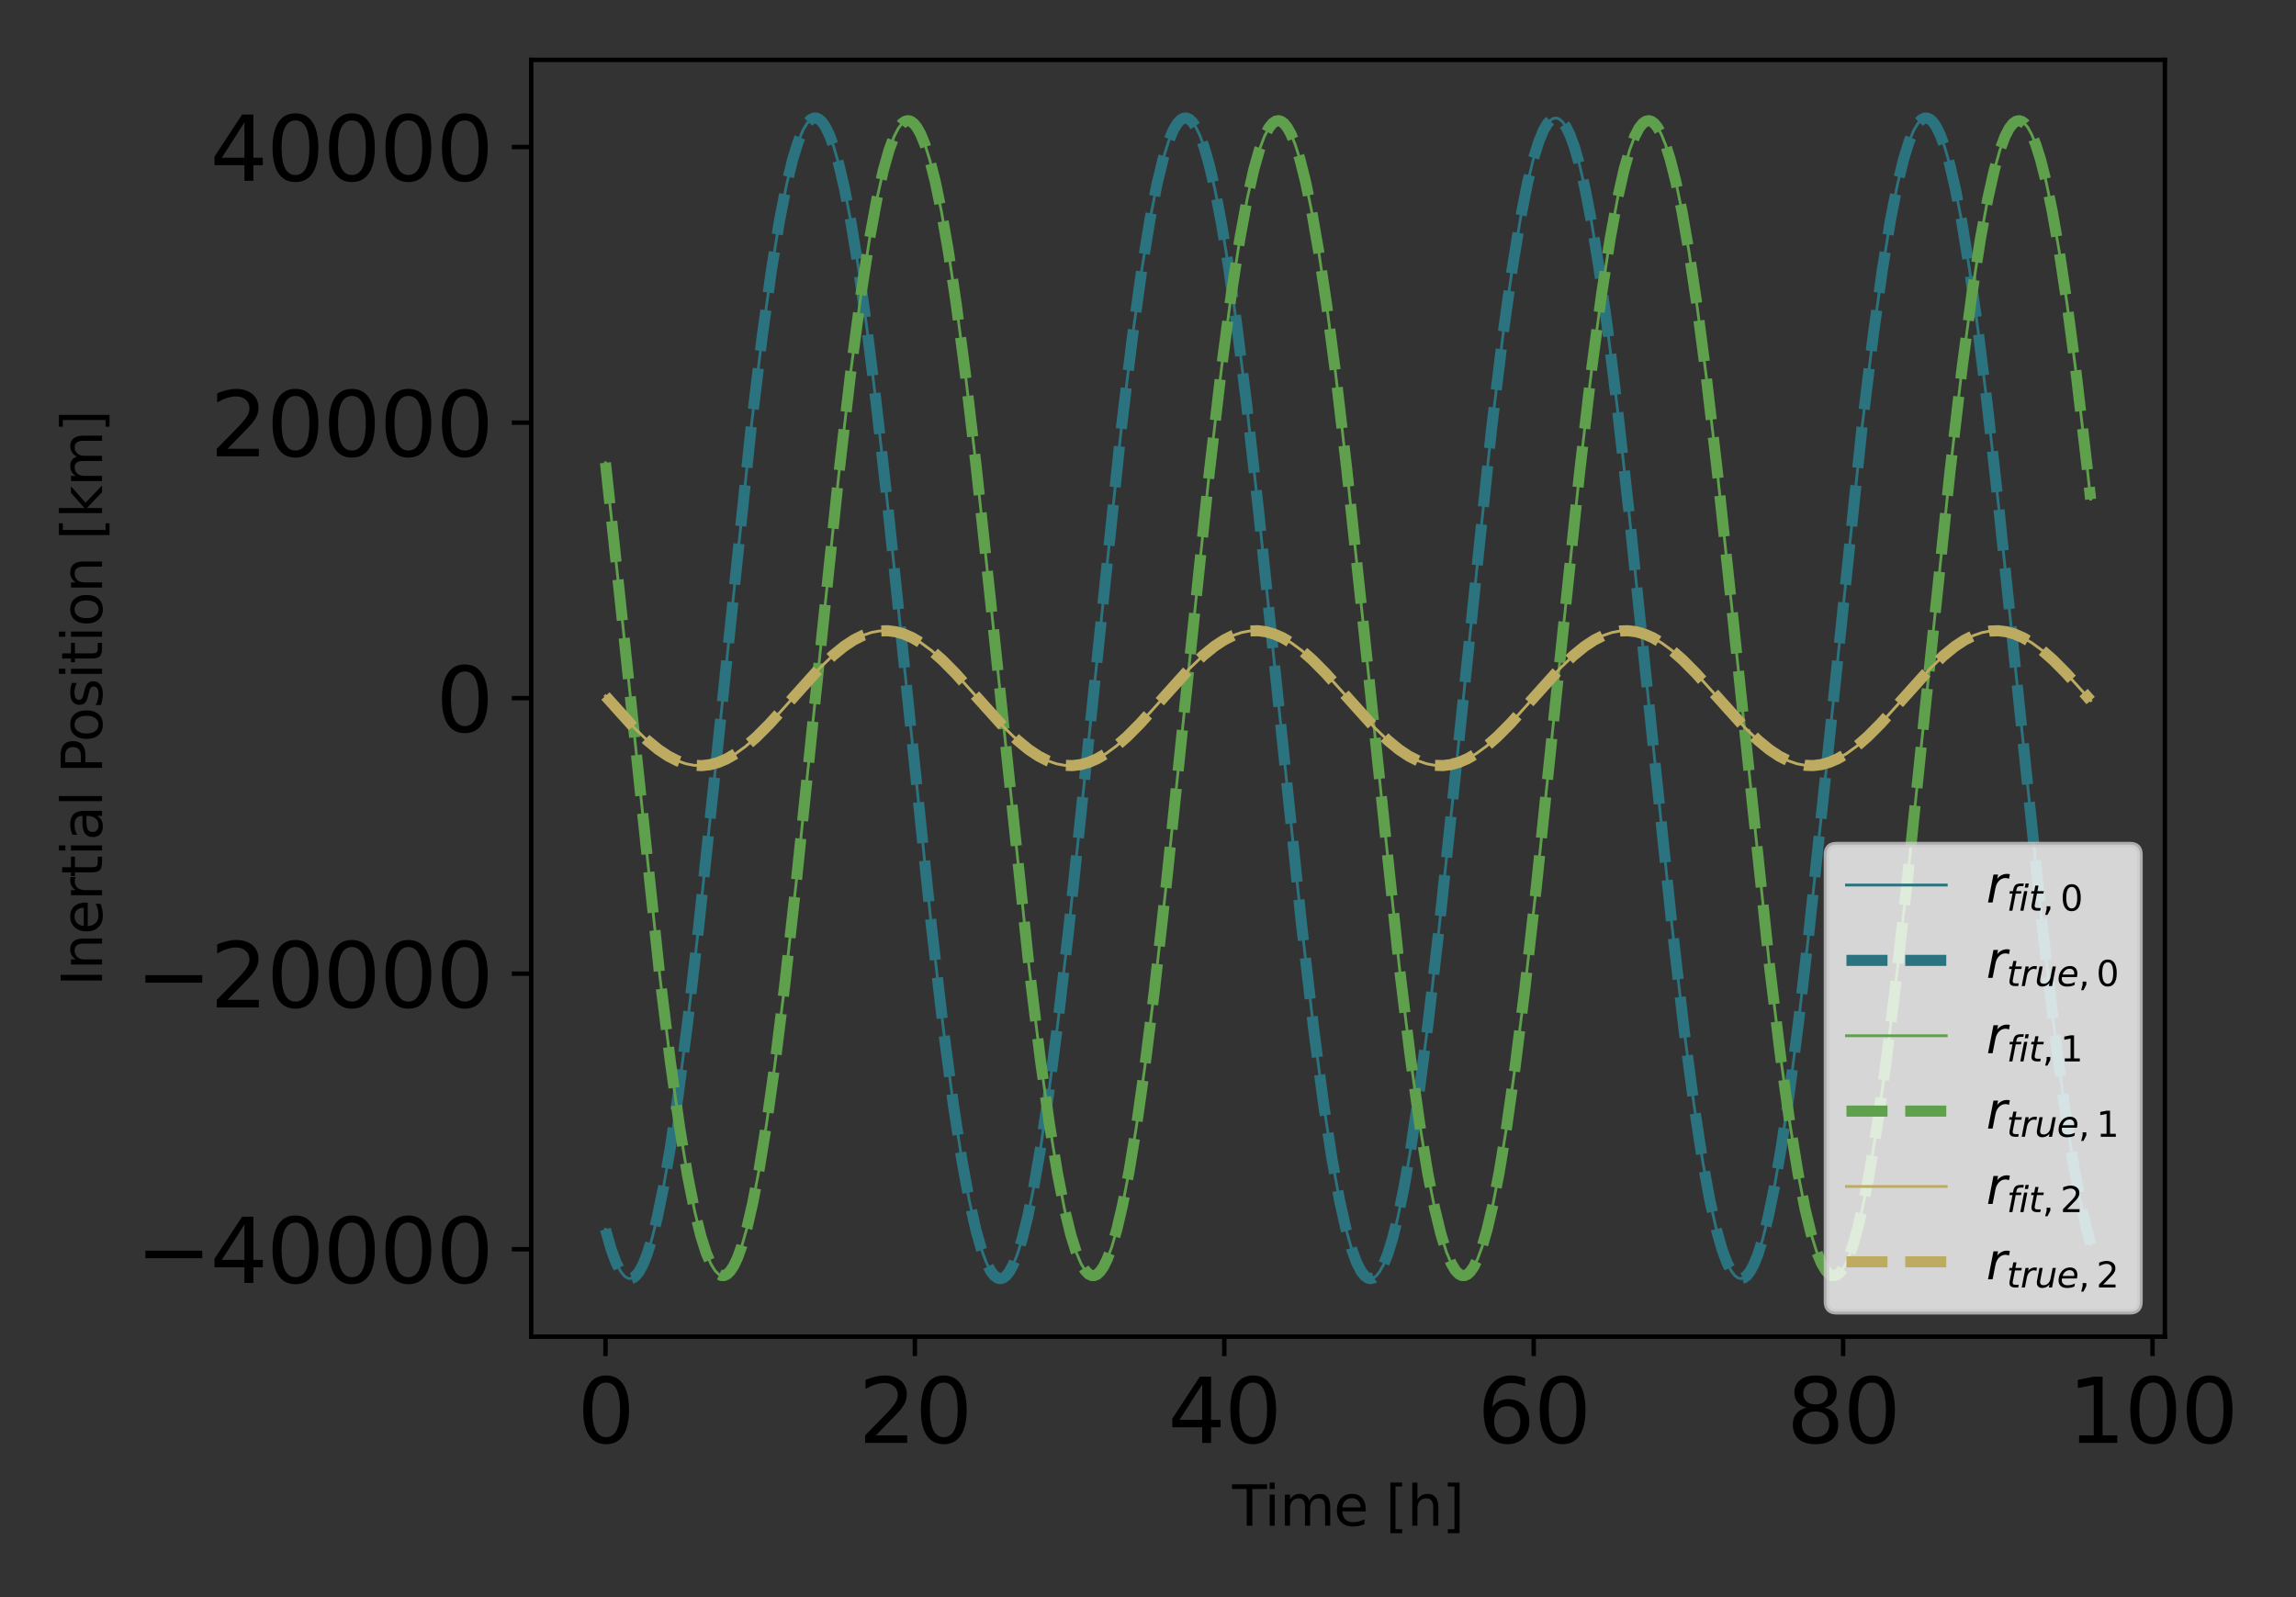<?xml version="1.0" encoding="utf-8" standalone="no"?>
<!DOCTYPE svg PUBLIC "-//W3C//DTD SVG 1.1//EN"
  "http://www.w3.org/Graphics/SVG/1.1/DTD/svg11.dtd">
<svg xmlns:xlink="http://www.w3.org/1999/xlink" width="414pt" height="288pt" viewBox="0 0 414 288" xmlns="http://www.w3.org/2000/svg" version="1.1">
 <rect x="0" y="0" width="414" height="288" fill="#333333" stroke="none"/>
 <defs>
  <style type="text/css">*{stroke-linejoin: round; stroke-linecap: butt}</style>
 </defs>
 <g id="figure_1">
  <g id="patch_1">
   <path d="M 0 288 
L 414 288 
L 414 0 
L 0 0 
L 0 288 
z
" style="fill: none"/>
  </g>
  <g id="axes_1">
   <g id="patch_2">
    <path d="M 95.786 241.037 
L 390.361 241.037 
L 390.361 10.8 
L 95.786 10.8 
L 95.786 241.037 
z
" style="fill: none"/>
   </g>
   <g id="matplotlib.axis_1">
    <g id="xtick_1">
     <g id="line2d_1">
      <defs>
       <path id="me29a790746" d="M 0 0 
L 0 3.5 
" style="stroke: #000000; stroke-width: 0.8"/>
      </defs>
      <g>
       <use xlink:href="#me29a790746" x="109.175" y="241.037" style="stroke: #000000; stroke-width: 0.8"/>
      </g>
     </g>
     <g id="text_1">
      <!-- 0 -->
      <g transform="translate(104.085 260.194) scale(0.16 -0.16)">
       <defs>
        <path id="DejaVuSans-30" d="M 2034 4250 
Q 1547 4250 1301 3770 
Q 1056 3291 1056 2328 
Q 1056 1369 1301 889 
Q 1547 409 2034 409 
Q 2525 409 2770 889 
Q 3016 1369 3016 2328 
Q 3016 3291 2770 3770 
Q 2525 4250 2034 4250 
z
M 2034 4750 
Q 2819 4750 3233 4129 
Q 3647 3509 3647 2328 
Q 3647 1150 3233 529 
Q 2819 -91 2034 -91 
Q 1250 -91 836 529 
Q 422 1150 422 2328 
Q 422 3509 836 4129 
Q 1250 4750 2034 4750 
z
" transform="scale(0.016)"/>
       </defs>
       <use xlink:href="#DejaVuSans-30"/>
      </g>
     </g>
    </g>
    <g id="xtick_2">
     <g id="line2d_2">
      <g>
       <use xlink:href="#me29a790746" x="164.966" y="241.037" style="stroke: #000000; stroke-width: 0.8"/>
      </g>
     </g>
     <g id="text_2">
      <!-- 20 -->
      <g transform="translate(154.786 260.194) scale(0.16 -0.16)">
       <defs>
        <path id="DejaVuSans-32" d="M 1228 531 
L 3431 531 
L 3431 0 
L 469 0 
L 469 531 
Q 828 903 1448 1529 
Q 2069 2156 2228 2338 
Q 2531 2678 2651 2914 
Q 2772 3150 2772 3378 
Q 2772 3750 2511 3984 
Q 2250 4219 1831 4219 
Q 1534 4219 1204 4116 
Q 875 4013 500 3803 
L 500 4441 
Q 881 4594 1212 4672 
Q 1544 4750 1819 4750 
Q 2544 4750 2975 4387 
Q 3406 4025 3406 3419 
Q 3406 3131 3298 2873 
Q 3191 2616 2906 2266 
Q 2828 2175 2409 1742 
Q 1991 1309 1228 531 
z
" transform="scale(0.016)"/>
       </defs>
       <use xlink:href="#DejaVuSans-32"/>
       <use xlink:href="#DejaVuSans-30" x="63.623"/>
      </g>
     </g>
    </g>
    <g id="xtick_3">
     <g id="line2d_3">
      <g>
       <use xlink:href="#me29a790746" x="220.757" y="241.037" style="stroke: #000000; stroke-width: 0.8"/>
      </g>
     </g>
     <g id="text_3">
      <!-- 40 -->
      <g transform="translate(210.577 260.194) scale(0.16 -0.16)">
       <defs>
        <path id="DejaVuSans-34" d="M 2419 4116 
L 825 1625 
L 2419 1625 
L 2419 4116 
z
M 2253 4666 
L 3047 4666 
L 3047 1625 
L 3713 1625 
L 3713 1100 
L 3047 1100 
L 3047 0 
L 2419 0 
L 2419 1100 
L 313 1100 
L 313 1709 
L 2253 4666 
z
" transform="scale(0.016)"/>
       </defs>
       <use xlink:href="#DejaVuSans-34"/>
       <use xlink:href="#DejaVuSans-30" x="63.623"/>
      </g>
     </g>
    </g>
    <g id="xtick_4">
     <g id="line2d_4">
      <g>
       <use xlink:href="#me29a790746" x="276.548" y="241.037" style="stroke: #000000; stroke-width: 0.8"/>
      </g>
     </g>
     <g id="text_4">
      <!-- 60 -->
      <g transform="translate(266.368 260.194) scale(0.16 -0.16)">
       <defs>
        <path id="DejaVuSans-36" d="M 2113 2584 
Q 1688 2584 1439 2293 
Q 1191 2003 1191 1497 
Q 1191 994 1439 701 
Q 1688 409 2113 409 
Q 2538 409 2786 701 
Q 3034 994 3034 1497 
Q 3034 2003 2786 2293 
Q 2538 2584 2113 2584 
z
M 3366 4563 
L 3366 3988 
Q 3128 4100 2886 4159 
Q 2644 4219 2406 4219 
Q 1781 4219 1451 3797 
Q 1122 3375 1075 2522 
Q 1259 2794 1537 2939 
Q 1816 3084 2150 3084 
Q 2853 3084 3261 2657 
Q 3669 2231 3669 1497 
Q 3669 778 3244 343 
Q 2819 -91 2113 -91 
Q 1303 -91 875 529 
Q 447 1150 447 2328 
Q 447 3434 972 4092 
Q 1497 4750 2381 4750 
Q 2619 4750 2861 4703 
Q 3103 4656 3366 4563 
z
" transform="scale(0.016)"/>
       </defs>
       <use xlink:href="#DejaVuSans-36"/>
       <use xlink:href="#DejaVuSans-30" x="63.623"/>
      </g>
     </g>
    </g>
    <g id="xtick_5">
     <g id="line2d_5">
      <g>
       <use xlink:href="#me29a790746" x="332.338" y="241.037" style="stroke: #000000; stroke-width: 0.8"/>
      </g>
     </g>
     <g id="text_5">
      <!-- 80 -->
      <g transform="translate(322.158 260.194) scale(0.16 -0.16)">
       <defs>
        <path id="DejaVuSans-38" d="M 2034 2216 
Q 1584 2216 1326 1975 
Q 1069 1734 1069 1313 
Q 1069 891 1326 650 
Q 1584 409 2034 409 
Q 2484 409 2743 651 
Q 3003 894 3003 1313 
Q 3003 1734 2745 1975 
Q 2488 2216 2034 2216 
z
M 1403 2484 
Q 997 2584 770 2862 
Q 544 3141 544 3541 
Q 544 4100 942 4425 
Q 1341 4750 2034 4750 
Q 2731 4750 3128 4425 
Q 3525 4100 3525 3541 
Q 3525 3141 3298 2862 
Q 3072 2584 2669 2484 
Q 3125 2378 3379 2068 
Q 3634 1759 3634 1313 
Q 3634 634 3220 271 
Q 2806 -91 2034 -91 
Q 1263 -91 848 271 
Q 434 634 434 1313 
Q 434 1759 690 2068 
Q 947 2378 1403 2484 
z
M 1172 3481 
Q 1172 3119 1398 2916 
Q 1625 2713 2034 2713 
Q 2441 2713 2670 2916 
Q 2900 3119 2900 3481 
Q 2900 3844 2670 4047 
Q 2441 4250 2034 4250 
Q 1625 4250 1398 4047 
Q 1172 3844 1172 3481 
z
" transform="scale(0.016)"/>
       </defs>
       <use xlink:href="#DejaVuSans-38"/>
       <use xlink:href="#DejaVuSans-30" x="63.623"/>
      </g>
     </g>
    </g>
    <g id="xtick_6">
     <g id="line2d_6">
      <g>
       <use xlink:href="#me29a790746" x="388.129" y="241.037" style="stroke: #000000; stroke-width: 0.8"/>
      </g>
     </g>
     <g id="text_6">
      <!-- 100 -->
      <g transform="translate(372.859 260.194) scale(0.16 -0.16)">
       <defs>
        <path id="DejaVuSans-31" d="M 794 531 
L 1825 531 
L 1825 4091 
L 703 3866 
L 703 4441 
L 1819 4666 
L 2450 4666 
L 2450 531 
L 3481 531 
L 3481 0 
L 794 0 
L 794 531 
z
" transform="scale(0.016)"/>
       </defs>
       <use xlink:href="#DejaVuSans-31"/>
       <use xlink:href="#DejaVuSans-30" x="63.623"/>
       <use xlink:href="#DejaVuSans-30" x="127.246"/>
      </g>
     </g>
    </g>
    <g id="text_7">
     <!-- Time [h] -->
     <g transform="translate(222.18 275.12) scale(0.1 -0.1)">
      <defs>
       <path id="DejaVuSans-54" d="M -19 4666 
L 3928 4666 
L 3928 4134 
L 2272 4134 
L 2272 0 
L 1638 0 
L 1638 4134 
L -19 4134 
L -19 4666 
z
" transform="scale(0.016)"/>
       <path id="DejaVuSans-69" d="M 603 3500 
L 1178 3500 
L 1178 0 
L 603 0 
L 603 3500 
z
M 603 4863 
L 1178 4863 
L 1178 4134 
L 603 4134 
L 603 4863 
z
" transform="scale(0.016)"/>
       <path id="DejaVuSans-6d" d="M 3328 2828 
Q 3544 3216 3844 3400 
Q 4144 3584 4550 3584 
Q 5097 3584 5394 3201 
Q 5691 2819 5691 2113 
L 5691 0 
L 5113 0 
L 5113 2094 
Q 5113 2597 4934 2840 
Q 4756 3084 4391 3084 
Q 3944 3084 3684 2787 
Q 3425 2491 3425 1978 
L 3425 0 
L 2847 0 
L 2847 2094 
Q 2847 2600 2669 2842 
Q 2491 3084 2119 3084 
Q 1678 3084 1418 2786 
Q 1159 2488 1159 1978 
L 1159 0 
L 581 0 
L 581 3500 
L 1159 3500 
L 1159 2956 
Q 1356 3278 1631 3431 
Q 1906 3584 2284 3584 
Q 2666 3584 2933 3390 
Q 3200 3197 3328 2828 
z
" transform="scale(0.016)"/>
       <path id="DejaVuSans-65" d="M 3597 1894 
L 3597 1613 
L 953 1613 
Q 991 1019 1311 708 
Q 1631 397 2203 397 
Q 2534 397 2845 478 
Q 3156 559 3463 722 
L 3463 178 
Q 3153 47 2828 -22 
Q 2503 -91 2169 -91 
Q 1331 -91 842 396 
Q 353 884 353 1716 
Q 353 2575 817 3079 
Q 1281 3584 2069 3584 
Q 2775 3584 3186 3129 
Q 3597 2675 3597 1894 
z
M 3022 2063 
Q 3016 2534 2758 2815 
Q 2500 3097 2075 3097 
Q 1594 3097 1305 2825 
Q 1016 2553 972 2059 
L 3022 2063 
z
" transform="scale(0.016)"/>
       <path id="DejaVuSans-20" transform="scale(0.016)"/>
       <path id="DejaVuSans-5b" d="M 550 4863 
L 1875 4863 
L 1875 4416 
L 1125 4416 
L 1125 -397 
L 1875 -397 
L 1875 -844 
L 550 -844 
L 550 4863 
z
" transform="scale(0.016)"/>
       <path id="DejaVuSans-68" d="M 3513 2113 
L 3513 0 
L 2938 0 
L 2938 2094 
Q 2938 2591 2744 2837 
Q 2550 3084 2163 3084 
Q 1697 3084 1428 2787 
Q 1159 2491 1159 1978 
L 1159 0 
L 581 0 
L 581 4863 
L 1159 4863 
L 1159 2956 
Q 1366 3272 1645 3428 
Q 1925 3584 2291 3584 
Q 2894 3584 3203 3211 
Q 3513 2838 3513 2113 
z
" transform="scale(0.016)"/>
       <path id="DejaVuSans-5d" d="M 1947 4863 
L 1947 -844 
L 622 -844 
L 622 -397 
L 1369 -397 
L 1369 4416 
L 622 4416 
L 622 4863 
L 1947 4863 
z
" transform="scale(0.016)"/>
      </defs>
      <use xlink:href="#DejaVuSans-54"/>
      <use xlink:href="#DejaVuSans-69" x="57.959"/>
      <use xlink:href="#DejaVuSans-6d" x="85.742"/>
      <use xlink:href="#DejaVuSans-65" x="183.154"/>
      <use xlink:href="#DejaVuSans-20" x="244.678"/>
      <use xlink:href="#DejaVuSans-5b" x="276.465"/>
      <use xlink:href="#DejaVuSans-68" x="315.479"/>
      <use xlink:href="#DejaVuSans-5d" x="378.857"/>
     </g>
    </g>
   </g>
   <g id="matplotlib.axis_2">
    <g id="ytick_1">
     <g id="line2d_7">
      <defs>
       <path id="m7fb95440c6" d="M 0 0 
L -3.5 0 
" style="stroke: #000000; stroke-width: 0.8"/>
      </defs>
      <g>
       <use xlink:href="#m7fb95440c6" x="95.786" y="225.266" style="stroke: #000000; stroke-width: 0.8"/>
      </g>
     </g>
     <g id="text_8">
      <!-- −40000 -->
      <g transform="translate(24.478 231.344) scale(0.16 -0.16)">
       <defs>
        <path id="DejaVuSans-2212" d="M 678 2272 
L 4684 2272 
L 4684 1741 
L 678 1741 
L 678 2272 
z
" transform="scale(0.016)"/>
       </defs>
       <use xlink:href="#DejaVuSans-2212"/>
       <use xlink:href="#DejaVuSans-34" x="83.789"/>
       <use xlink:href="#DejaVuSans-30" x="147.412"/>
       <use xlink:href="#DejaVuSans-30" x="211.035"/>
       <use xlink:href="#DejaVuSans-30" x="274.658"/>
       <use xlink:href="#DejaVuSans-30" x="338.281"/>
      </g>
     </g>
    </g>
    <g id="ytick_2">
     <g id="line2d_8">
      <g>
       <use xlink:href="#m7fb95440c6" x="95.786" y="175.579" style="stroke: #000000; stroke-width: 0.8"/>
      </g>
     </g>
     <g id="text_9">
      <!-- −20000 -->
      <g transform="translate(24.478 181.658) scale(0.16 -0.16)">
       <use xlink:href="#DejaVuSans-2212"/>
       <use xlink:href="#DejaVuSans-32" x="83.789"/>
       <use xlink:href="#DejaVuSans-30" x="147.412"/>
       <use xlink:href="#DejaVuSans-30" x="211.035"/>
       <use xlink:href="#DejaVuSans-30" x="274.658"/>
       <use xlink:href="#DejaVuSans-30" x="338.281"/>
      </g>
     </g>
    </g>
    <g id="ytick_3">
     <g id="line2d_9">
      <g>
       <use xlink:href="#m7fb95440c6" x="95.786" y="125.893" style="stroke: #000000; stroke-width: 0.8"/>
      </g>
     </g>
     <g id="text_10">
      <!-- 0 -->
      <g transform="translate(78.606 131.972) scale(0.16 -0.16)">
       <use xlink:href="#DejaVuSans-30"/>
      </g>
     </g>
    </g>
    <g id="ytick_4">
     <g id="line2d_10">
      <g>
       <use xlink:href="#m7fb95440c6" x="95.786" y="76.207" style="stroke: #000000; stroke-width: 0.8"/>
      </g>
     </g>
     <g id="text_11">
      <!-- 20000 -->
      <g transform="translate(37.886 82.286) scale(0.16 -0.16)">
       <use xlink:href="#DejaVuSans-32"/>
       <use xlink:href="#DejaVuSans-30" x="63.623"/>
       <use xlink:href="#DejaVuSans-30" x="127.246"/>
       <use xlink:href="#DejaVuSans-30" x="190.869"/>
       <use xlink:href="#DejaVuSans-30" x="254.492"/>
      </g>
     </g>
    </g>
    <g id="ytick_5">
     <g id="line2d_11">
      <g>
       <use xlink:href="#m7fb95440c6" x="95.786" y="26.521" style="stroke: #000000; stroke-width: 0.8"/>
      </g>
     </g>
     <g id="text_12">
      <!-- 40000 -->
      <g transform="translate(37.886 32.6) scale(0.16 -0.16)">
       <use xlink:href="#DejaVuSans-34"/>
       <use xlink:href="#DejaVuSans-30" x="63.623"/>
       <use xlink:href="#DejaVuSans-30" x="127.246"/>
       <use xlink:href="#DejaVuSans-30" x="190.869"/>
       <use xlink:href="#DejaVuSans-30" x="254.492"/>
      </g>
     </g>
    </g>
    <g id="text_13">
     <!-- Inertial Position [km] -->
     <g transform="translate(18.398 177.806) rotate(-90) scale(0.1 -0.1)">
      <defs>
       <path id="DejaVuSans-49" d="M 628 4666 
L 1259 4666 
L 1259 0 
L 628 0 
L 628 4666 
z
" transform="scale(0.016)"/>
       <path id="DejaVuSans-6e" d="M 3513 2113 
L 3513 0 
L 2938 0 
L 2938 2094 
Q 2938 2591 2744 2837 
Q 2550 3084 2163 3084 
Q 1697 3084 1428 2787 
Q 1159 2491 1159 1978 
L 1159 0 
L 581 0 
L 581 3500 
L 1159 3500 
L 1159 2956 
Q 1366 3272 1645 3428 
Q 1925 3584 2291 3584 
Q 2894 3584 3203 3211 
Q 3513 2838 3513 2113 
z
" transform="scale(0.016)"/>
       <path id="DejaVuSans-72" d="M 2631 2963 
Q 2534 3019 2420 3045 
Q 2306 3072 2169 3072 
Q 1681 3072 1420 2755 
Q 1159 2438 1159 1844 
L 1159 0 
L 581 0 
L 581 3500 
L 1159 3500 
L 1159 2956 
Q 1341 3275 1631 3429 
Q 1922 3584 2338 3584 
Q 2397 3584 2469 3576 
Q 2541 3569 2628 3553 
L 2631 2963 
z
" transform="scale(0.016)"/>
       <path id="DejaVuSans-74" d="M 1172 4494 
L 1172 3500 
L 2356 3500 
L 2356 3053 
L 1172 3053 
L 1172 1153 
Q 1172 725 1289 603 
Q 1406 481 1766 481 
L 2356 481 
L 2356 0 
L 1766 0 
Q 1100 0 847 248 
Q 594 497 594 1153 
L 594 3053 
L 172 3053 
L 172 3500 
L 594 3500 
L 594 4494 
L 1172 4494 
z
" transform="scale(0.016)"/>
       <path id="DejaVuSans-61" d="M 2194 1759 
Q 1497 1759 1228 1600 
Q 959 1441 959 1056 
Q 959 750 1161 570 
Q 1363 391 1709 391 
Q 2188 391 2477 730 
Q 2766 1069 2766 1631 
L 2766 1759 
L 2194 1759 
z
M 3341 1997 
L 3341 0 
L 2766 0 
L 2766 531 
Q 2569 213 2275 61 
Q 1981 -91 1556 -91 
Q 1019 -91 701 211 
Q 384 513 384 1019 
Q 384 1609 779 1909 
Q 1175 2209 1959 2209 
L 2766 2209 
L 2766 2266 
Q 2766 2663 2505 2880 
Q 2244 3097 1772 3097 
Q 1472 3097 1187 3025 
Q 903 2953 641 2809 
L 641 3341 
Q 956 3463 1253 3523 
Q 1550 3584 1831 3584 
Q 2591 3584 2966 3190 
Q 3341 2797 3341 1997 
z
" transform="scale(0.016)"/>
       <path id="DejaVuSans-6c" d="M 603 4863 
L 1178 4863 
L 1178 0 
L 603 0 
L 603 4863 
z
" transform="scale(0.016)"/>
       <path id="DejaVuSans-50" d="M 1259 4147 
L 1259 2394 
L 2053 2394 
Q 2494 2394 2734 2622 
Q 2975 2850 2975 3272 
Q 2975 3691 2734 3919 
Q 2494 4147 2053 4147 
L 1259 4147 
z
M 628 4666 
L 2053 4666 
Q 2838 4666 3239 4311 
Q 3641 3956 3641 3272 
Q 3641 2581 3239 2228 
Q 2838 1875 2053 1875 
L 1259 1875 
L 1259 0 
L 628 0 
L 628 4666 
z
" transform="scale(0.016)"/>
       <path id="DejaVuSans-6f" d="M 1959 3097 
Q 1497 3097 1228 2736 
Q 959 2375 959 1747 
Q 959 1119 1226 758 
Q 1494 397 1959 397 
Q 2419 397 2687 759 
Q 2956 1122 2956 1747 
Q 2956 2369 2687 2733 
Q 2419 3097 1959 3097 
z
M 1959 3584 
Q 2709 3584 3137 3096 
Q 3566 2609 3566 1747 
Q 3566 888 3137 398 
Q 2709 -91 1959 -91 
Q 1206 -91 779 398 
Q 353 888 353 1747 
Q 353 2609 779 3096 
Q 1206 3584 1959 3584 
z
" transform="scale(0.016)"/>
       <path id="DejaVuSans-73" d="M 2834 3397 
L 2834 2853 
Q 2591 2978 2328 3040 
Q 2066 3103 1784 3103 
Q 1356 3103 1142 2972 
Q 928 2841 928 2578 
Q 928 2378 1081 2264 
Q 1234 2150 1697 2047 
L 1894 2003 
Q 2506 1872 2764 1633 
Q 3022 1394 3022 966 
Q 3022 478 2636 193 
Q 2250 -91 1575 -91 
Q 1294 -91 989 -36 
Q 684 19 347 128 
L 347 722 
Q 666 556 975 473 
Q 1284 391 1588 391 
Q 1994 391 2212 530 
Q 2431 669 2431 922 
Q 2431 1156 2273 1281 
Q 2116 1406 1581 1522 
L 1381 1569 
Q 847 1681 609 1914 
Q 372 2147 372 2553 
Q 372 3047 722 3315 
Q 1072 3584 1716 3584 
Q 2034 3584 2315 3537 
Q 2597 3491 2834 3397 
z
" transform="scale(0.016)"/>
       <path id="DejaVuSans-6b" d="M 581 4863 
L 1159 4863 
L 1159 1991 
L 2875 3500 
L 3609 3500 
L 1753 1863 
L 3688 0 
L 2938 0 
L 1159 1709 
L 1159 0 
L 581 0 
L 581 4863 
z
" transform="scale(0.016)"/>
      </defs>
      <use xlink:href="#DejaVuSans-49"/>
      <use xlink:href="#DejaVuSans-6e" x="29.492"/>
      <use xlink:href="#DejaVuSans-65" x="92.871"/>
      <use xlink:href="#DejaVuSans-72" x="154.395"/>
      <use xlink:href="#DejaVuSans-74" x="195.508"/>
      <use xlink:href="#DejaVuSans-69" x="234.717"/>
      <use xlink:href="#DejaVuSans-61" x="262.5"/>
      <use xlink:href="#DejaVuSans-6c" x="323.779"/>
      <use xlink:href="#DejaVuSans-20" x="351.562"/>
      <use xlink:href="#DejaVuSans-50" x="383.35"/>
      <use xlink:href="#DejaVuSans-6f" x="440.027"/>
      <use xlink:href="#DejaVuSans-73" x="501.209"/>
      <use xlink:href="#DejaVuSans-69" x="553.309"/>
      <use xlink:href="#DejaVuSans-74" x="581.092"/>
      <use xlink:href="#DejaVuSans-69" x="620.301"/>
      <use xlink:href="#DejaVuSans-6f" x="648.084"/>
      <use xlink:href="#DejaVuSans-6e" x="709.266"/>
      <use xlink:href="#DejaVuSans-20" x="772.645"/>
      <use xlink:href="#DejaVuSans-5b" x="804.432"/>
      <use xlink:href="#DejaVuSans-6b" x="843.445"/>
      <use xlink:href="#DejaVuSans-6d" x="901.355"/>
      <use xlink:href="#DejaVuSans-5d" x="998.768"/>
     </g>
    </g>
   </g>
   <g id="line2d_12">
    <path d="M 109.175 221.677 
L 110.206 225.312 
L 111.105 227.722 
L 111.887 229.229 
L 112.562 230.078 
L 113.135 230.471 
L 113.646 230.565 
L 114.135 230.428 
L 114.654 230.041 
L 115.235 229.313 
L 115.901 228.098 
L 116.661 226.225 
L 117.529 223.457 
L 118.513 219.533 
L 119.621 214.157 
L 120.876 206.912 
L 122.302 197.321 
L 123.952 184.628 
L 125.92 167.673 
L 128.524 143.154 
L 135.405 77.407 
L 137.419 60.801 
L 139.101 48.704 
L 140.55 39.817 
L 141.821 33.334 
L 142.937 28.73 
L 143.921 25.556 
L 144.781 23.487 
L 145.525 22.238 
L 146.16 21.573 
L 146.71 21.299 
L 147.206 21.292 
L 147.702 21.513 
L 148.244 22.015 
L 148.857 22.908 
L 149.554 24.341 
L 150.352 26.517 
L 151.259 29.669 
L 152.289 34.101 
L 153.452 40.133 
L 154.769 48.204 
L 156.272 58.865 
L 158.023 72.957 
L 160.17 92.144 
L 163.316 122.512 
L 167.926 166.796 
L 170.127 185.729 
L 171.909 199.223 
L 173.435 209.159 
L 174.768 216.438 
L 175.938 221.66 
L 176.969 225.3 
L 177.868 227.715 
L 178.65 229.225 
L 179.324 230.077 
L 179.898 230.472 
L 180.409 230.568 
L 180.897 230.433 
L 181.417 230.048 
L 181.998 229.323 
L 182.664 228.111 
L 183.424 226.24 
L 184.291 223.476 
L 185.276 219.557 
L 186.384 214.185 
L 187.639 206.946 
L 189.065 197.359 
L 190.707 184.733 
L 192.676 167.788 
L 195.271 143.348 
L 202.191 77.234 
L 204.206 60.646 
L 205.879 48.622 
L 207.328 39.748 
L 208.599 33.278 
L 209.715 28.685 
L 210.699 25.523 
L 211.551 23.478 
L 212.288 22.243 
L 212.923 21.576 
L 213.473 21.3 
L 213.969 21.291 
L 214.465 21.511 
L 215.007 22.011 
L 215.619 22.901 
L 216.317 24.331 
L 217.115 26.505 
L 218.022 29.653 
L 219.052 34.08 
L 220.214 40.108 
L 221.532 48.174 
L 223.035 58.829 
L 224.786 72.916 
L 226.933 92.098 
L 230.079 122.465 
L 234.697 166.826 
L 236.89 185.695 
L 238.672 199.195 
L 240.198 209.137 
L 241.531 216.421 
L 242.701 221.647 
L 243.732 225.292 
L 244.631 227.709 
L 245.413 229.222 
L 246.087 230.076 
L 246.661 230.473 
L 247.172 230.57 
L 247.66 230.437 
L 248.18 230.054 
L 248.761 229.33 
L 249.427 228.12 
L 250.186 226.252 
L 251.054 223.49 
L 252.038 219.574 
L 253.146 214.205 
L 254.402 206.969 
L 255.828 197.386 
L 257.47 184.765 
L 259.438 167.824 
L 262.034 143.391 
L 268.962 77.213 
L 270.976 60.63 
L 272.65 48.609 
L 274.099 39.738 
L 275.37 33.27 
L 276.486 28.68 
L 277.47 25.519 
L 278.322 23.476 
L 279.058 22.242 
L 279.694 21.576 
L 280.244 21.301 
L 280.74 21.294 
L 281.236 21.514 
L 281.778 22.016 
L 282.39 22.907 
L 283.088 24.338 
L 283.886 26.513 
L 284.792 29.662 
L 285.823 34.092 
L 286.985 40.122 
L 288.302 48.191 
L 289.806 58.849 
L 291.557 72.938 
L 293.703 92.123 
L 296.849 122.492 
L 301.46 166.779 
L 303.66 185.713 
L 305.443 199.209 
L 306.969 209.147 
L 308.302 216.428 
L 309.472 221.651 
L 310.502 225.294 
L 311.401 227.709 
L 312.184 229.221 
L 312.858 230.074 
L 313.431 230.47 
L 313.943 230.567 
L 314.431 230.434 
L 314.95 230.05 
L 315.531 229.326 
L 316.198 228.115 
L 316.957 226.246 
L 317.825 223.484 
L 318.809 219.567 
L 319.917 214.199 
L 321.172 206.962 
L 322.598 197.379 
L 324.241 184.757 
L 326.209 167.816 
L 328.805 143.381 
L 335.732 77.199 
L 337.747 60.616 
L 339.421 48.596 
L 340.87 39.726 
L 342.14 33.259 
L 343.256 28.67 
L 344.24 25.511 
L 345.093 23.469 
L 345.829 22.236 
L 346.464 21.572 
L 347.014 21.298 
L 347.51 21.291 
L 348.006 21.513 
L 348.549 22.015 
L 349.161 22.907 
L 349.858 24.34 
L 350.656 26.516 
L 351.563 29.667 
L 352.593 34.099 
L 353.756 40.129 
L 355.073 48.2 
L 356.576 58.859 
L 358.328 72.949 
L 360.474 92.134 
L 363.62 122.504 
L 368.23 166.795 
L 370.423 185.669 
L 372.205 199.172 
L 373.732 209.114 
L 375.065 216.399 
L 376.235 221.627 
L 376.971 224.326 
L 376.971 224.326 
" clip-path="url(#p05854a3b54)" style="fill: none; stroke: #2b737e; stroke-width: 0.5; stroke-linecap: square"/>
   </g>
   <g id="line2d_13">
    <path d="M 109.175 221.676 
L 110.206 225.312 
L 111.105 227.723 
L 111.887 229.229 
L 112.562 230.078 
L 113.135 230.471 
L 113.646 230.564 
L 114.135 230.427 
L 114.654 230.04 
L 115.235 229.312 
L 115.901 228.097 
L 116.661 226.223 
L 117.529 223.456 
L 118.513 219.533 
L 119.621 214.157 
L 120.876 206.913 
L 122.302 197.323 
L 123.952 184.631 
L 125.92 167.677 
L 128.524 143.156 
L 135.405 77.404 
L 137.419 60.797 
L 139.093 48.752 
L 140.542 39.857 
L 141.813 33.367 
L 142.929 28.756 
L 143.913 25.576 
L 144.773 23.501 
L 145.517 22.247 
L 146.152 21.578 
L 146.702 21.3 
L 147.198 21.29 
L 147.694 21.507 
L 148.229 21.997 
L 148.841 22.88 
L 149.538 24.303 
L 150.337 26.468 
L 151.243 29.607 
L 152.266 33.989 
L 153.428 39.999 
L 154.738 47.996 
L 156.233 58.568 
L 157.977 72.558 
L 160.108 91.562 
L 163.207 121.441 
L 167.949 167.006 
L 170.142 185.854 
L 171.917 199.278 
L 173.435 209.159 
L 174.768 216.437 
L 175.938 221.659 
L 176.969 225.299 
L 177.868 227.713 
L 178.65 229.223 
L 179.324 230.075 
L 179.898 230.47 
L 180.409 230.565 
L 180.897 230.431 
L 181.417 230.045 
L 181.998 229.32 
L 182.664 228.107 
L 183.424 226.237 
L 184.291 223.472 
L 185.276 219.553 
L 186.384 214.181 
L 187.639 206.942 
L 189.065 197.356 
L 190.707 184.731 
L 192.676 167.787 
L 195.271 143.35 
L 202.191 77.238 
L 204.206 60.65 
L 205.879 48.625 
L 207.328 39.75 
L 208.599 33.279 
L 209.715 28.686 
L 210.699 25.523 
L 211.551 23.479 
L 212.288 22.243 
L 212.923 21.576 
L 213.473 21.3 
L 213.969 21.291 
L 214.465 21.511 
L 215.007 22.011 
L 215.619 22.901 
L 216.317 24.331 
L 217.115 26.505 
L 218.022 29.653 
L 219.052 34.081 
L 220.214 40.109 
L 221.532 48.176 
L 223.035 58.832 
L 224.786 72.92 
L 226.933 92.103 
L 230.079 122.47 
L 234.689 166.758 
L 236.89 185.696 
L 238.672 199.194 
L 240.198 209.134 
L 241.531 216.417 
L 242.701 221.643 
L 243.732 225.287 
L 244.631 227.704 
L 245.413 229.217 
L 246.087 230.072 
L 246.661 230.469 
L 247.172 230.567 
L 247.66 230.434 
L 248.18 230.051 
L 248.761 229.328 
L 249.427 228.118 
L 250.186 226.251 
L 251.054 223.49 
L 252.038 219.574 
L 253.146 214.207 
L 254.402 206.971 
L 255.828 197.389 
L 257.47 184.769 
L 259.438 167.829 
L 262.034 143.394 
L 268.962 77.211 
L 270.976 60.626 
L 272.65 48.605 
L 274.099 39.734 
L 275.37 33.266 
L 276.486 28.676 
L 277.47 25.516 
L 278.322 23.473 
L 279.058 22.239 
L 279.694 21.574 
L 280.244 21.299 
L 280.74 21.292 
L 281.236 21.512 
L 281.778 22.014 
L 282.39 22.905 
L 283.088 24.337 
L 283.886 26.512 
L 284.792 29.662 
L 285.823 34.092 
L 286.985 40.121 
L 288.302 48.19 
L 289.806 58.848 
L 291.557 72.937 
L 293.703 92.122 
L 296.849 122.489 
L 301.46 166.776 
L 303.66 185.712 
L 305.443 199.208 
L 306.969 209.146 
L 308.302 216.427 
L 309.472 221.651 
L 310.502 225.293 
L 311.401 227.709 
L 312.184 229.22 
L 312.858 230.073 
L 313.431 230.469 
L 313.943 230.566 
L 314.431 230.432 
L 314.95 230.048 
L 315.531 229.324 
L 316.198 228.113 
L 316.957 226.244 
L 317.825 223.481 
L 318.809 219.564 
L 319.917 214.195 
L 321.172 206.957 
L 322.598 197.374 
L 324.241 184.752 
L 326.209 167.811 
L 328.805 143.377 
L 335.732 77.198 
L 337.747 60.616 
L 339.421 48.596 
L 340.87 39.726 
L 342.14 33.259 
L 343.256 28.67 
L 344.24 25.511 
L 345.093 23.469 
L 345.829 22.236 
L 346.464 21.571 
L 347.014 21.297 
L 347.51 21.291 
L 348.006 21.512 
L 348.549 22.014 
L 349.161 22.906 
L 349.858 24.339 
L 350.656 26.515 
L 351.563 29.666 
L 352.593 34.097 
L 353.756 40.128 
L 355.073 48.199 
L 356.576 58.859 
L 358.328 72.951 
L 360.474 92.138 
L 363.62 122.508 
L 368.23 166.796 
L 370.431 185.729 
L 372.213 199.224 
L 373.74 209.159 
L 375.072 216.437 
L 376.243 221.658 
L 376.971 224.326 
L 376.971 224.326 
" clip-path="url(#p05854a3b54)" style="fill: none; stroke-dasharray: 7.4,3.2; stroke-dashoffset: 0; stroke: #2b737e; stroke-width: 2"/>
   </g>
   <g id="line2d_14">
    <path d="M 109.175 83.456 
L 111.717 107.172 
L 118.954 175.841 
L 120.93 191.874 
L 122.588 203.594 
L 124.022 212.213 
L 125.277 218.478 
L 126.385 222.938 
L 127.354 225.975 
L 128.198 227.946 
L 128.935 229.139 
L 129.562 229.766 
L 130.105 230.015 
L 130.601 230.006 
L 131.097 229.77 
L 131.639 229.254 
L 132.259 228.334 
L 132.964 226.864 
L 133.77 224.64 
L 134.684 221.431 
L 135.722 216.931 
L 136.893 210.821 
L 138.218 202.664 
L 139.729 191.916 
L 141.495 177.674 
L 143.673 158.201 
L 146.95 126.612 
L 151.259 85.469 
L 153.459 66.595 
L 155.241 53.134 
L 156.768 43.216 
L 158.101 35.945 
L 159.271 30.723 
L 160.301 27.077 
L 161.208 24.636 
L 161.991 23.122 
L 162.665 22.264 
L 163.246 21.858 
L 163.757 21.759 
L 164.245 21.889 
L 164.765 22.269 
L 165.346 22.986 
L 166.012 24.188 
L 166.772 26.044 
L 167.639 28.789 
L 168.624 32.683 
L 169.732 38.022 
L 170.987 45.22 
L 172.413 54.752 
L 174.055 67.308 
L 176.024 84.162 
L 178.619 108.473 
L 185.554 174.394 
L 187.569 190.891 
L 189.243 202.849 
L 190.692 211.673 
L 191.963 218.106 
L 193.078 222.671 
L 194.063 225.815 
L 194.915 227.846 
L 195.651 229.073 
L 196.286 229.734 
L 196.837 230.007 
L 197.333 230.014 
L 197.828 229.794 
L 198.371 229.294 
L 198.983 228.407 
L 199.68 226.982 
L 200.478 224.818 
L 201.385 221.683 
L 202.416 217.275 
L 203.578 211.275 
L 204.895 203.245 
L 206.398 192.639 
L 208.15 178.618 
L 210.296 159.525 
L 213.442 129.302 
L 218.053 85.222 
L 220.253 66.376 
L 222.035 52.944 
L 223.562 43.055 
L 224.895 35.81 
L 226.065 30.613 
L 227.095 26.99 
L 227.994 24.588 
L 228.777 23.086 
L 229.451 22.239 
L 230.024 21.847 
L 230.536 21.753 
L 231.024 21.888 
L 231.543 22.272 
L 232.124 22.996 
L 232.791 24.204 
L 233.55 26.068 
L 234.418 28.821 
L 235.402 32.725 
L 236.51 38.074 
L 237.765 45.283 
L 239.191 54.827 
L 240.842 67.458 
L 242.81 84.331 
L 245.413 108.732 
L 252.286 174.09 
L 254.301 190.622 
L 255.983 202.667 
L 257.432 211.518 
L 258.702 217.978 
L 259.826 222.596 
L 260.81 225.756 
L 261.67 227.818 
L 262.414 229.063 
L 263.049 229.727 
L 263.599 230.002 
L 264.095 230.011 
L 264.591 229.794 
L 265.134 229.297 
L 265.746 228.412 
L 266.443 226.991 
L 267.241 224.83 
L 268.148 221.7 
L 269.179 217.297 
L 270.341 211.302 
L 271.658 203.279 
L 273.161 192.68 
L 274.913 178.665 
L 277.051 159.651 
L 280.182 129.587 
L 284.831 85.137 
L 287.024 66.363 
L 288.806 52.933 
L 290.325 43.092 
L 291.658 35.842 
L 292.828 30.641 
L 293.858 27.013 
L 294.757 24.608 
L 295.54 23.103 
L 296.214 22.253 
L 296.787 21.859 
L 297.299 21.763 
L 297.787 21.896 
L 298.306 22.278 
L 298.887 22.999 
L 299.554 24.205 
L 300.313 26.065 
L 301.181 28.815 
L 302.165 32.715 
L 303.273 38.06 
L 304.528 45.263 
L 305.954 54.802 
L 307.597 67.364 
L 309.565 84.223 
L 312.161 108.537 
L 319.08 174.314 
L 321.095 190.82 
L 322.769 202.788 
L 324.218 211.622 
L 325.488 218.065 
L 326.604 222.64 
L 327.588 225.792 
L 328.448 227.847 
L 329.192 229.087 
L 329.828 229.745 
L 330.378 230.016 
L 330.874 230.021 
L 331.37 229.799 
L 331.912 229.297 
L 332.524 228.408 
L 333.229 226.962 
L 334.035 224.765 
L 334.95 221.585 
L 335.98 217.154 
L 337.143 211.129 
L 338.46 203.074 
L 339.963 192.442 
L 341.714 178.395 
L 343.868 159.208 
L 347.045 128.662 
L 351.578 85.332 
L 353.779 66.475 
L 355.561 53.031 
L 357.088 43.13 
L 358.42 35.873 
L 359.591 30.666 
L 360.621 27.033 
L 361.52 24.622 
L 362.303 23.112 
L 362.977 22.259 
L 363.558 21.857 
L 364.069 21.762 
L 364.557 21.895 
L 365.077 22.279 
L 365.658 23.001 
L 366.324 24.208 
L 367.084 26.07 
L 367.951 28.822 
L 368.935 32.725 
L 370.044 38.073 
L 371.299 45.282 
L 372.725 54.825 
L 374.375 67.451 
L 376.351 84.38 
L 376.971 90.012 
L 376.971 90.012 
" clip-path="url(#p05854a3b54)" style="fill: none; stroke: #5ea04b; stroke-width: 0.5; stroke-linecap: square"/>
   </g>
   <g id="line2d_15">
    <path d="M 109.175 83.443 
L 111.732 107.325 
L 118.916 175.507 
L 120.899 191.636 
L 122.557 203.388 
L 123.991 212.04 
L 125.254 218.371 
L 126.362 222.854 
L 127.338 225.932 
L 128.191 227.931 
L 128.927 229.129 
L 129.555 229.76 
L 130.097 230.014 
L 130.593 230.008 
L 131.089 229.776 
L 131.631 229.263 
L 132.251 228.348 
L 132.956 226.883 
L 133.762 224.664 
L 134.676 221.461 
L 135.715 216.967 
L 136.885 210.864 
L 138.21 202.714 
L 139.721 191.972 
L 141.488 177.737 
L 143.657 158.343 
L 146.919 126.915 
L 151.259 85.47 
L 153.459 66.597 
L 155.241 53.136 
L 156.768 43.217 
L 158.101 35.945 
L 159.271 30.723 
L 160.301 27.076 
L 161.208 24.636 
L 161.991 23.121 
L 162.665 22.263 
L 163.246 21.857 
L 163.757 21.758 
L 164.245 21.888 
L 164.765 22.268 
L 165.346 22.986 
L 166.012 24.188 
L 166.772 26.044 
L 167.639 28.789 
L 168.624 32.684 
L 169.732 38.024 
L 170.987 45.222 
L 172.413 54.755 
L 174.055 67.312 
L 176.024 84.167 
L 178.619 108.477 
L 185.547 174.328 
L 187.561 190.832 
L 189.235 202.797 
L 190.684 211.628 
L 191.955 218.068 
L 193.071 222.641 
L 194.055 225.791 
L 194.915 227.843 
L 195.651 229.071 
L 196.286 229.732 
L 196.837 230.005 
L 197.333 230.013 
L 197.828 229.793 
L 198.371 229.294 
L 198.983 228.407 
L 199.68 226.983 
L 200.478 224.819 
L 201.385 221.685 
L 202.416 217.277 
L 203.578 211.278 
L 204.895 203.249 
L 206.398 192.643 
L 208.15 178.622 
L 210.296 159.529 
L 213.442 129.304 
L 218.053 85.222 
L 220.253 66.375 
L 222.035 52.942 
L 223.562 43.053 
L 224.895 35.808 
L 226.065 30.612 
L 227.095 26.99 
L 227.994 24.588 
L 228.777 23.087 
L 229.451 22.241 
L 230.024 21.849 
L 230.536 21.755 
L 231.024 21.891 
L 231.543 22.275 
L 232.124 23 
L 232.791 24.208 
L 233.55 26.072 
L 234.418 28.826 
L 235.402 32.73 
L 236.51 38.08 
L 237.765 45.288 
L 239.191 54.832 
L 240.842 67.462 
L 242.81 84.333 
L 245.413 108.731 
L 252.286 174.085 
L 254.301 190.617 
L 255.983 202.663 
L 257.432 211.515 
L 258.702 217.975 
L 259.826 222.595 
L 260.81 225.755 
L 261.67 227.818 
L 262.414 229.064 
L 263.049 229.728 
L 263.599 230.003 
L 264.095 230.013 
L 264.591 229.795 
L 265.134 229.298 
L 265.746 228.414 
L 266.443 226.993 
L 267.241 224.832 
L 268.148 221.702 
L 269.179 217.298 
L 270.341 211.303 
L 271.658 203.279 
L 273.161 192.679 
L 274.913 178.663 
L 277.051 159.647 
L 280.182 129.583 
L 284.831 85.133 
L 287.024 66.359 
L 288.806 52.93 
L 290.325 43.089 
L 291.658 35.839 
L 292.828 30.638 
L 293.858 27.011 
L 294.757 24.605 
L 295.54 23.1 
L 296.214 22.25 
L 296.787 21.856 
L 297.299 21.759 
L 297.787 21.892 
L 298.306 22.274 
L 298.887 22.995 
L 299.554 24.201 
L 300.313 26.061 
L 301.181 28.811 
L 302.165 32.711 
L 303.273 38.055 
L 304.528 45.259 
L 305.954 54.798 
L 307.597 67.36 
L 309.565 84.22 
L 312.161 108.535 
L 319.08 174.313 
L 321.095 190.819 
L 322.769 202.786 
L 324.218 211.62 
L 325.488 218.063 
L 326.604 222.637 
L 327.588 225.789 
L 328.448 227.844 
L 329.192 229.084 
L 329.828 229.743 
L 330.378 230.013 
L 330.874 230.018 
L 331.37 229.796 
L 331.912 229.295 
L 332.524 228.406 
L 333.229 226.96 
L 334.035 224.764 
L 334.95 221.584 
L 335.98 217.153 
L 337.143 211.129 
L 338.46 203.074 
L 339.963 192.443 
L 341.714 178.397 
L 343.868 159.211 
L 347.045 128.665 
L 351.586 85.264 
L 353.787 66.413 
L 355.569 52.977 
L 357.095 43.083 
L 358.428 35.834 
L 359.598 30.634 
L 360.629 27.008 
L 361.528 24.604 
L 362.31 23.1 
L 362.984 22.252 
L 363.558 21.858 
L 364.069 21.763 
L 364.557 21.896 
L 365.077 22.28 
L 365.658 23.002 
L 366.324 24.209 
L 367.084 26.071 
L 367.951 28.822 
L 368.935 32.724 
L 370.044 38.071 
L 371.299 45.278 
L 372.725 54.82 
L 374.367 67.385 
L 376.336 84.248 
L 376.971 90.026 
L 376.971 90.026 
" clip-path="url(#p05854a3b54)" style="fill: none; stroke-dasharray: 7.4,3.2; stroke-dashoffset: 0; stroke: #5ea04b; stroke-width: 2"/>
   </g>
   <g id="line2d_16">
    <path d="M 109.175 125.504 
L 114.243 131.129 
L 116.684 133.493 
L 118.714 135.161 
L 120.512 136.357 
L 122.154 137.191 
L 123.696 137.728 
L 125.169 138.009 
L 126.61 138.059 
L 128.051 137.886 
L 129.516 137.485 
L 131.042 136.833 
L 132.669 135.89 
L 134.436 134.602 
L 136.42 132.872 
L 138.775 130.508 
L 142.038 126.888 
L 147.741 120.544 
L 150.158 118.216 
L 152.173 116.573 
L 153.963 115.393 
L 155.598 114.574 
L 157.132 114.048 
L 158.604 113.776 
L 160.046 113.734 
L 161.487 113.916 
L 162.959 114.329 
L 164.493 114.994 
L 166.121 115.948 
L 167.895 117.252 
L 169.894 119.008 
L 172.273 121.407 
L 175.628 125.141 
L 181.037 131.155 
L 183.47 133.509 
L 185.5 135.173 
L 187.298 136.367 
L 188.941 137.197 
L 190.483 137.732 
L 191.955 138.01 
L 193.396 138.057 
L 194.837 137.881 
L 196.302 137.477 
L 197.828 136.822 
L 199.456 135.876 
L 201.23 134.579 
L 203.222 132.838 
L 205.585 130.462 
L 208.886 126.794 
L 214.465 120.589 
L 216.89 118.248 
L 218.913 116.594 
L 220.703 115.41 
L 222.345 114.583 
L 223.887 114.053 
L 225.36 113.778 
L 226.801 113.735 
L 228.242 113.914 
L 229.714 114.325 
L 231.249 114.989 
L 232.876 115.941 
L 234.65 117.243 
L 236.649 118.996 
L 239.021 121.386 
L 242.36 125.101 
L 247.815 131.166 
L 250.248 133.518 
L 252.271 135.175 
L 254.069 136.367 
L 255.711 137.197 
L 257.253 137.73 
L 258.726 138.008 
L 260.167 138.054 
L 261.608 137.878 
L 263.08 137.47 
L 264.607 136.814 
L 266.234 135.867 
L 268.009 134.569 
L 270 132.827 
L 272.363 130.45 
L 275.664 126.783 
L 281.236 120.588 
L 283.661 118.247 
L 285.683 116.595 
L 287.473 115.411 
L 289.116 114.585 
L 290.65 114.057 
L 292.123 113.782 
L 293.564 113.737 
L 295.005 113.916 
L 296.477 114.326 
L 298.012 114.989 
L 299.639 115.94 
L 301.413 117.242 
L 303.412 118.994 
L 305.783 121.382 
L 309.123 125.096 
L 314.586 131.168 
L 317.019 133.519 
L 319.042 135.175 
L 320.839 136.368 
L 322.482 137.197 
L 324.024 137.73 
L 325.496 138.007 
L 326.937 138.054 
L 328.379 137.877 
L 329.851 137.469 
L 331.377 136.813 
L 333.005 135.865 
L 334.779 134.567 
L 336.771 132.825 
L 339.134 130.448 
L 342.443 126.772 
L 347.998 120.594 
L 350.424 118.254 
L 352.446 116.6 
L 354.236 115.416 
L 355.879 114.589 
L 357.421 114.058 
L 358.893 113.784 
L 360.334 113.74 
L 361.776 113.919 
L 363.248 114.329 
L 364.782 114.993 
L 366.409 115.944 
L 368.184 117.246 
L 370.183 118.999 
L 372.562 121.396 
L 375.925 125.135 
L 376.971 126.331 
L 376.971 126.331 
" clip-path="url(#p05854a3b54)" style="fill: none; stroke: #bdab62; stroke-width: 0.5; stroke-linecap: square"/>
   </g>
   <g id="line2d_17">
    <path d="M 109.175 125.502 
L 114.197 131.081 
L 116.645 133.459 
L 118.683 135.137 
L 120.481 136.339 
L 122.123 137.177 
L 123.665 137.719 
L 125.138 138.005 
L 126.579 138.06 
L 128.02 137.892 
L 129.485 137.495 
L 131.011 136.848 
L 132.631 135.915 
L 134.397 134.633 
L 136.381 132.908 
L 138.729 130.557 
L 141.968 126.967 
L 147.772 120.512 
L 150.182 118.195 
L 152.196 116.556 
L 153.978 115.384 
L 155.613 114.567 
L 157.148 114.044 
L 158.62 113.774 
L 160.061 113.735 
L 161.502 113.919 
L 162.975 114.334 
L 164.509 115.002 
L 166.144 115.963 
L 167.926 117.277 
L 169.925 119.037 
L 172.312 121.449 
L 175.698 125.222 
L 181.014 131.132 
L 183.455 133.495 
L 185.485 135.162 
L 187.282 136.358 
L 188.925 137.19 
L 190.467 137.727 
L 191.939 138.007 
L 193.381 138.057 
L 194.822 137.884 
L 196.286 137.482 
L 197.813 136.829 
L 199.44 135.886 
L 201.207 134.598 
L 203.191 132.868 
L 205.546 130.504 
L 208.816 126.875 
L 214.496 120.557 
L 216.913 118.227 
L 218.928 116.583 
L 220.718 115.401 
L 222.361 114.577 
L 223.895 114.051 
L 225.367 113.778 
L 226.809 113.735 
L 228.25 113.916 
L 229.722 114.329 
L 231.256 114.994 
L 232.884 115.947 
L 234.658 117.25 
L 236.657 119.004 
L 239.036 121.403 
L 242.384 125.128 
L 247.808 131.158 
L 250.241 133.51 
L 252.263 135.168 
L 254.061 136.362 
L 255.704 137.193 
L 257.246 137.728 
L 258.718 138.006 
L 260.159 138.055 
L 261.6 137.879 
L 263.065 137.476 
L 264.591 136.822 
L 266.219 135.877 
L 267.985 134.588 
L 269.977 132.849 
L 272.332 130.483 
L 275.618 126.836 
L 281.251 120.571 
L 283.676 118.233 
L 285.691 116.589 
L 287.481 115.406 
L 289.124 114.581 
L 290.658 114.054 
L 292.13 113.781 
L 293.572 113.737 
L 295.013 113.918 
L 296.485 114.329 
L 298.019 114.993 
L 299.647 115.945 
L 301.421 117.247 
L 303.42 119.001 
L 305.799 121.399 
L 309.146 125.122 
L 314.578 131.16 
L 317.011 133.512 
L 319.034 135.169 
L 320.831 136.363 
L 322.474 137.193 
L 324.016 137.727 
L 325.488 138.005 
L 326.93 138.053 
L 328.371 137.878 
L 329.843 137.471 
L 331.37 136.816 
L 332.997 135.87 
L 334.771 134.573 
L 336.763 132.832 
L 339.126 130.456 
L 342.427 126.79 
L 348.006 120.587 
L 350.432 118.247 
L 352.454 116.595 
L 354.244 115.411 
L 355.887 114.586 
L 357.421 114.058 
L 358.893 113.784 
L 360.334 113.74 
L 361.776 113.919 
L 363.248 114.33 
L 364.782 114.993 
L 366.409 115.944 
L 368.184 117.246 
L 370.183 118.998 
L 372.554 121.387 
L 375.894 125.1 
L 376.971 126.333 
L 376.971 126.333 
" clip-path="url(#p05854a3b54)" style="fill: none; stroke-dasharray: 7.4,3.2; stroke-dashoffset: 0; stroke: #bdab62; stroke-width: 2"/>
   </g>
   <g id="patch_3">
    <path d="M 95.786 241.037 
L 95.786 10.8 
" style="fill: none; stroke: #000000; stroke-width: 0.8; stroke-linejoin: miter; stroke-linecap: square"/>
   </g>
   <g id="patch_4">
    <path d="M 390.361 241.037 
L 390.361 10.8 
" style="fill: none; stroke: #000000; stroke-width: 0.8; stroke-linejoin: miter; stroke-linecap: square"/>
   </g>
   <g id="patch_5">
    <path d="M 95.786 241.037 
L 390.361 241.037 
" style="fill: none; stroke: #000000; stroke-width: 0.8; stroke-linejoin: miter; stroke-linecap: square"/>
   </g>
   <g id="patch_6">
    <path d="M 95.786 10.8 
L 390.361 10.8 
" style="fill: none; stroke: #000000; stroke-width: 0.8; stroke-linejoin: miter; stroke-linecap: square"/>
   </g>
   <g id="legend_1">
    <g id="patch_7">
     <path d="M 331.141 236.537 
L 384.061 236.537 
Q 385.861 236.537 385.861 234.737 
L 385.861 154.105 
Q 385.861 152.305 384.061 152.305 
L 331.141 152.305 
Q 329.341 152.305 329.341 154.105 
L 329.341 234.737 
Q 329.341 236.537 331.141 236.537 
z
" style="fill: #ffffff; opacity: 0.8; stroke: #cccccc; stroke-linejoin: miter"/>
    </g>
    <g id="line2d_18">
     <path d="M 332.941 159.594 
L 341.941 159.594 
L 350.941 159.594 
" style="fill: none; stroke: #2b737e; stroke-width: 0.5; stroke-linecap: square"/>
    </g>
    <g id="text_14">
     <!-- $r_{fit,0}$ -->
     <g transform="translate(358.141 162.744) scale(0.09 -0.09)">
      <defs>
       <path id="DejaVuSans-Oblique-72" d="M 2853 2969 
Q 2766 3016 2653 3041 
Q 2541 3066 2413 3066 
Q 1953 3066 1609 2717 
Q 1266 2369 1153 1784 
L 800 0 
L 225 0 
L 909 3500 
L 1484 3500 
L 1375 2956 
Q 1603 3259 1920 3421 
Q 2238 3584 2597 3584 
Q 2691 3584 2781 3573 
Q 2872 3563 2963 3538 
L 2853 2969 
z
" transform="scale(0.016)"/>
       <path id="DejaVuSans-Oblique-66" d="M 3059 4863 
L 2969 4384 
L 2419 4384 
Q 2106 4384 1964 4261 
Q 1822 4138 1753 3809 
L 1691 3500 
L 2638 3500 
L 2553 3053 
L 1606 3053 
L 1013 0 
L 434 0 
L 1031 3053 
L 481 3053 
L 563 3500 
L 1113 3500 
L 1159 3744 
Q 1278 4363 1576 4613 
Q 1875 4863 2516 4863 
L 3059 4863 
z
" transform="scale(0.016)"/>
       <path id="DejaVuSans-Oblique-69" d="M 1172 4863 
L 1747 4863 
L 1606 4134 
L 1031 4134 
L 1172 4863 
z
M 909 3500 
L 1484 3500 
L 800 0 
L 225 0 
L 909 3500 
z
" transform="scale(0.016)"/>
       <path id="DejaVuSans-Oblique-74" d="M 2706 3500 
L 2619 3053 
L 1472 3053 
L 1100 1153 
Q 1081 1047 1072 975 
Q 1063 903 1063 863 
Q 1063 663 1183 572 
Q 1303 481 1569 481 
L 2150 481 
L 2053 0 
L 1503 0 
Q 991 0 739 200 
Q 488 400 488 806 
Q 488 878 497 964 
Q 506 1050 525 1153 
L 897 3053 
L 409 3053 
L 500 3500 
L 978 3500 
L 1172 4494 
L 1747 4494 
L 1556 3500 
L 2706 3500 
z
" transform="scale(0.016)"/>
       <path id="DejaVuSans-2c" d="M 750 794 
L 1409 794 
L 1409 256 
L 897 -744 
L 494 -744 
L 750 256 
L 750 794 
z
" transform="scale(0.016)"/>
      </defs>
      <use xlink:href="#DejaVuSans-Oblique-72"/>
      <use xlink:href="#DejaVuSans-Oblique-66" transform="translate(41.113 -16.406) scale(0.7)"/>
      <use xlink:href="#DejaVuSans-Oblique-69" transform="translate(65.757 -16.406) scale(0.7)"/>
      <use xlink:href="#DejaVuSans-Oblique-74" transform="translate(85.205 -16.406) scale(0.7)"/>
      <use xlink:href="#DejaVuSans-2c" transform="translate(112.651 -16.406) scale(0.7)"/>
      <use xlink:href="#DejaVuSans-30" transform="translate(148.54 -16.406) scale(0.7)"/>
     </g>
    </g>
    <g id="line2d_19">
     <path d="M 332.941 173.183 
L 341.941 173.183 
L 350.941 173.183 
" style="fill: none; stroke-dasharray: 7.4,3.2; stroke-dashoffset: 0; stroke: #2b737e; stroke-width: 2"/>
    </g>
    <g id="text_15">
     <!-- $r_{true,0}$ -->
     <g transform="translate(358.141 176.333) scale(0.09 -0.09)">
      <defs>
       <path id="DejaVuSans-Oblique-75" d="M 428 1388 
L 838 3500 
L 1416 3500 
L 1006 1409 
Q 975 1256 961 1147 
Q 947 1038 947 966 
Q 947 700 1109 554 
Q 1272 409 1569 409 
Q 2031 409 2368 721 
Q 2706 1034 2809 1563 
L 3194 3500 
L 3769 3500 
L 3091 0 
L 2516 0 
L 2631 550 
Q 2388 244 2052 76 
Q 1716 -91 1338 -91 
Q 878 -91 622 161 
Q 366 413 366 863 
Q 366 956 381 1097 
Q 397 1238 428 1388 
z
" transform="scale(0.016)"/>
       <path id="DejaVuSans-Oblique-65" d="M 3078 2063 
Q 3088 2113 3092 2166 
Q 3097 2219 3097 2272 
Q 3097 2653 2873 2875 
Q 2650 3097 2266 3097 
Q 1838 3097 1509 2826 
Q 1181 2556 1013 2059 
L 3078 2063 
z
M 3578 1613 
L 903 1613 
Q 884 1494 878 1425 
Q 872 1356 872 1306 
Q 872 872 1139 634 
Q 1406 397 1894 397 
Q 2269 397 2603 481 
Q 2938 566 3225 728 
L 3116 159 
Q 2806 34 2476 -28 
Q 2147 -91 1806 -91 
Q 1078 -91 686 257 
Q 294 606 294 1247 
Q 294 1794 489 2264 
Q 684 2734 1063 3103 
Q 1306 3334 1642 3459 
Q 1978 3584 2356 3584 
Q 2950 3584 3301 3228 
Q 3653 2872 3653 2272 
Q 3653 2128 3634 1964 
Q 3616 1800 3578 1613 
z
" transform="scale(0.016)"/>
      </defs>
      <use xlink:href="#DejaVuSans-Oblique-72"/>
      <use xlink:href="#DejaVuSans-Oblique-74" transform="translate(41.113 -16.406) scale(0.7)"/>
      <use xlink:href="#DejaVuSans-Oblique-72" transform="translate(68.56 -16.406) scale(0.7)"/>
      <use xlink:href="#DejaVuSans-Oblique-75" transform="translate(97.339 -16.406) scale(0.7)"/>
      <use xlink:href="#DejaVuSans-Oblique-65" transform="translate(141.704 -16.406) scale(0.7)"/>
      <use xlink:href="#DejaVuSans-2c" transform="translate(184.771 -16.406) scale(0.7)"/>
      <use xlink:href="#DejaVuSans-30" transform="translate(220.659 -16.406) scale(0.7)"/>
     </g>
    </g>
    <g id="line2d_20">
     <path d="M 332.941 186.771 
L 341.941 186.771 
L 350.941 186.771 
" style="fill: none; stroke: #5ea04b; stroke-width: 0.5; stroke-linecap: square"/>
    </g>
    <g id="text_16">
     <!-- $r_{fit,1}$ -->
     <g transform="translate(358.141 189.921) scale(0.09 -0.09)">
      <use xlink:href="#DejaVuSans-Oblique-72"/>
      <use xlink:href="#DejaVuSans-Oblique-66" transform="translate(41.113 -16.406) scale(0.7)"/>
      <use xlink:href="#DejaVuSans-Oblique-69" transform="translate(65.757 -16.406) scale(0.7)"/>
      <use xlink:href="#DejaVuSans-Oblique-74" transform="translate(85.205 -16.406) scale(0.7)"/>
      <use xlink:href="#DejaVuSans-2c" transform="translate(112.651 -16.406) scale(0.7)"/>
      <use xlink:href="#DejaVuSans-31" transform="translate(148.54 -16.406) scale(0.7)"/>
     </g>
    </g>
    <g id="line2d_21">
     <path d="M 332.941 200.36 
L 341.941 200.36 
L 350.941 200.36 
" style="fill: none; stroke-dasharray: 7.4,3.2; stroke-dashoffset: 0; stroke: #5ea04b; stroke-width: 2"/>
    </g>
    <g id="text_17">
     <!-- $r_{true,1}$ -->
     <g transform="translate(358.141 203.51) scale(0.09 -0.09)">
      <use xlink:href="#DejaVuSans-Oblique-72"/>
      <use xlink:href="#DejaVuSans-Oblique-74" transform="translate(41.113 -16.406) scale(0.7)"/>
      <use xlink:href="#DejaVuSans-Oblique-72" transform="translate(68.56 -16.406) scale(0.7)"/>
      <use xlink:href="#DejaVuSans-Oblique-75" transform="translate(97.339 -16.406) scale(0.7)"/>
      <use xlink:href="#DejaVuSans-Oblique-65" transform="translate(141.704 -16.406) scale(0.7)"/>
      <use xlink:href="#DejaVuSans-2c" transform="translate(184.771 -16.406) scale(0.7)"/>
      <use xlink:href="#DejaVuSans-31" transform="translate(220.659 -16.406) scale(0.7)"/>
     </g>
    </g>
    <g id="line2d_22">
     <path d="M 332.941 213.948 
L 341.941 213.948 
L 350.941 213.948 
" style="fill: none; stroke: #bdab62; stroke-width: 0.5; stroke-linecap: square"/>
    </g>
    <g id="text_18">
     <!-- $r_{fit,2}$ -->
     <g transform="translate(358.141 217.098) scale(0.09 -0.09)">
      <use xlink:href="#DejaVuSans-Oblique-72"/>
      <use xlink:href="#DejaVuSans-Oblique-66" transform="translate(41.113 -16.406) scale(0.7)"/>
      <use xlink:href="#DejaVuSans-Oblique-69" transform="translate(65.757 -16.406) scale(0.7)"/>
      <use xlink:href="#DejaVuSans-Oblique-74" transform="translate(85.205 -16.406) scale(0.7)"/>
      <use xlink:href="#DejaVuSans-2c" transform="translate(112.651 -16.406) scale(0.7)"/>
      <use xlink:href="#DejaVuSans-32" transform="translate(148.54 -16.406) scale(0.7)"/>
     </g>
    </g>
    <g id="line2d_23">
     <path d="M 332.941 227.537 
L 341.941 227.537 
L 350.941 227.537 
" style="fill: none; stroke-dasharray: 7.4,3.2; stroke-dashoffset: 0; stroke: #bdab62; stroke-width: 2"/>
    </g>
    <g id="text_19">
     <!-- $r_{true,2}$ -->
     <g transform="translate(358.141 230.687) scale(0.09 -0.09)">
      <use xlink:href="#DejaVuSans-Oblique-72"/>
      <use xlink:href="#DejaVuSans-Oblique-74" transform="translate(41.113 -16.406) scale(0.7)"/>
      <use xlink:href="#DejaVuSans-Oblique-72" transform="translate(68.56 -16.406) scale(0.7)"/>
      <use xlink:href="#DejaVuSans-Oblique-75" transform="translate(97.339 -16.406) scale(0.7)"/>
      <use xlink:href="#DejaVuSans-Oblique-65" transform="translate(141.704 -16.406) scale(0.7)"/>
      <use xlink:href="#DejaVuSans-2c" transform="translate(184.771 -16.406) scale(0.7)"/>
      <use xlink:href="#DejaVuSans-32" transform="translate(220.659 -16.406) scale(0.7)"/>
     </g>
    </g>
   </g>
  </g>
 </g>
 <defs>
  <clipPath id="p05854a3b54">
   <rect x="95.786" y="10.8" width="294.575" height="230.237"/>
  </clipPath>
 </defs>
</svg>
